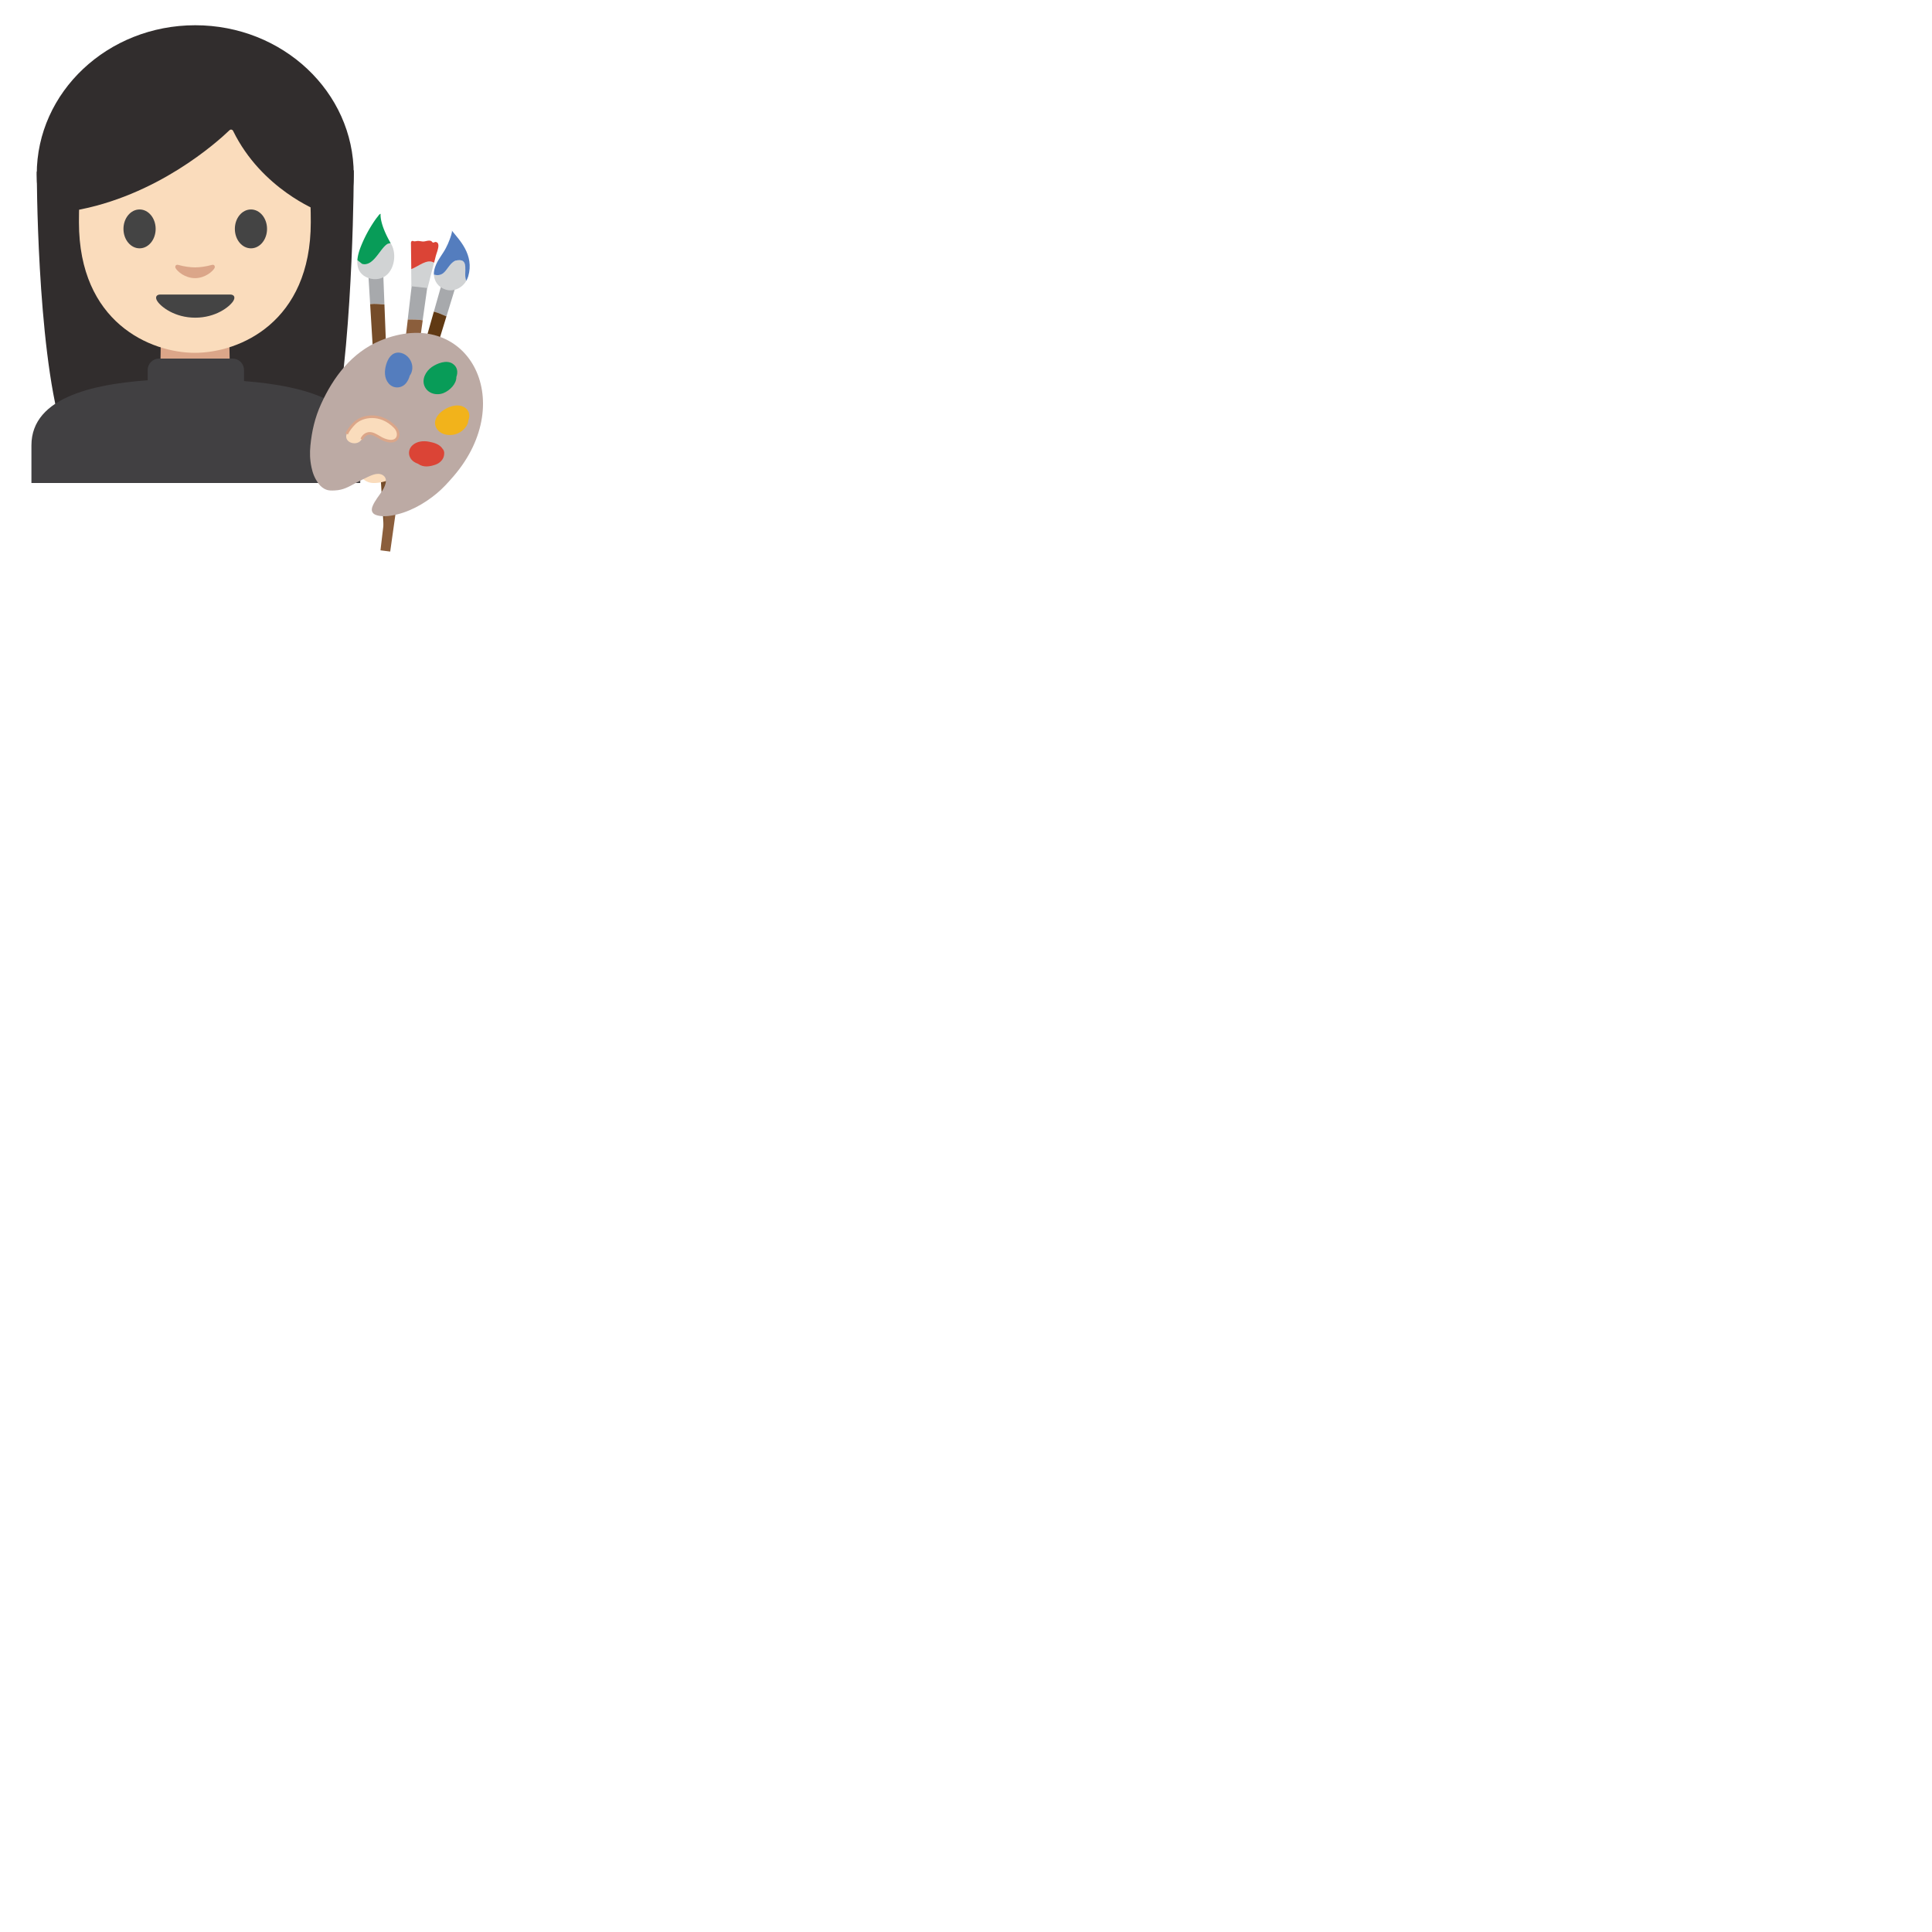 <svg xmlns="http://www.w3.org/2000/svg" version="1.1" viewBox="0 0 512 512" fill="currentColor"><path fill="#312d2d" d="M16.26 113.61C9.74 91.27 9.75 45.47 9.75 45.47l84-.33s0 41.49-4.88 68.19z"/><ellipse cx="51.74" cy="46.19" fill="#312d2d" rx="42" ry="39.5"/><path fill="#dba689" d="M51.69 90.18h-9.08l-.14 10.4c0 4.53 3.84 8.88 8.4 8.88h1.65c4.56 0 8.45-4.18 8.45-8.71l-.2-10.57z"/><path fill="#fadcbc" d="M51.64 13.51c-24.35 0-30.72 18.87-30.72 45.39c0 26.51 18.89 34.6 30.72 34.6c11.83 0 30.72-8.09 30.72-34.6c0-26.52-6.37-45.39-30.72-45.39"/><path fill="#444" d="M60.97 78.05H42.51c-1.06 0-1.51.71-.81 1.78c.98 1.49 4.61 4.36 10.04 4.36s9.06-2.87 10.04-4.36c.7-1.07.25-1.78-.81-1.78M41.25 60.66c0 2.84-1.9 5.15-4.26 5.15c-2.35 0-4.27-2.3-4.27-5.15c0-2.85 1.91-5.15 4.27-5.15c2.35 0 4.26 2.3 4.26 5.15m20.99 0c0 2.84 1.9 5.15 4.27 5.15c2.35 0 4.26-2.3 4.26-5.15c0-2.85-1.91-5.15-4.26-5.15c-2.37 0-4.27 2.3-4.27 5.15"/><path fill="#dba689" d="M56.15 70.2c-1.57.44-3.2.66-4.46.66s-2.89-.22-4.46-.66c-.67-.19-.94.45-.69.87c.5.88 2.5 2.64 5.15 2.64c2.65 0 4.65-1.77 5.15-2.64c.24-.42-.02-1.06-.69-.87"/><path fill="#312d2d" d="M60.82 34.51c-3.23 3.11-19.29 17.58-41.42 21.35V26.2S28.95 7.25 51.87 7.25s32.47 19.43 32.47 19.43v29.19S69.32 50.11 61.78 34.7c-.18-.38-.66-.48-.96-.19"/><path fill="#a7a9ac" d="m117.35 74.21l-2.38 8.39c1.27.29 2.34.85 3.34 1.26l2.64-8.59z"/><path fill="#603913" d="m99.79 136.17l2.25.66l16.27-52.98c-1-.41-2.07-.97-3.34-1.26z"/><path fill="#d1d3d4" d="M120.64 69.1c-2.32 1.16-2.4 4.54-5.65 3.68c.09 1.72 1.09 3.3 3.06 3.95c2.06.68 4.38-.32 5.53-2.32c-.96-1.94 1.23-6.35-2.94-5.31"/><path fill="#547dbe" d="M119.73 61.09c.23.3-.41 1.95-.54 2.32c-.28.8-.64 1.57-1.03 2.33c-.79 1.53-1.94 2.83-2.62 4.42c-.37.87-.6 1.75-.56 2.62c3.25.86 3.34-2.52 5.65-3.68c4.17-1.04 1.98 3.37 2.94 5.31c.21-.36.38-.73.51-1.15c1.7-5.84-2.5-9.8-4.35-12.17"/><path fill="#a7a9ac" d="m97.53 71.32l.56 9.26c1.37-.16 2.65.03 3.79.09l-.37-9.55z"/><path fill="#754c29" d="m101.68 139.73l2.49-.12l-2.29-58.93c-1.14-.06-2.42-.25-3.79-.09z"/><path fill="#d1d3d4" d="M95.93 69.93c-.35-.32-.8-.63-1.22-.98c-.1 1.37.17 2.7 1.2 3.7c1.28 1.24 3.39 1.65 5.06 1.09c3.45-1.14 4.37-6.22 2.7-9.06c-.05-.09-.09-.17-.14-.25c-.26.04-.53.1-.82.21c-1.95 1.08-3.74 6.16-6.78 5.29"/><path fill="#089c58" d="M100.87 56.67c-.25-.03-.63.54-.75.7c-.5.6-.94 1.25-1.36 1.9c-.04.06-.08.12-.12.19a34.955 34.955 0 0 0-2.97 5.77c-.44 1.09-.87 2.42-.96 3.72c.42.35.88.67 1.22.98c3.04.87 4.83-4.21 6.78-5.29c.29-.11.56-.17.82-.21c-3.07-5.33-2.66-7.76-2.66-7.76"/><path fill="#a7a9ac" d="m113.36 75.28l-1.35 9.6c-1.41-.28-2.76-.18-3.96-.22l1.17-9.91z"/><path fill="#8b5e3c" d="m103.41 146.17l-2.58-.33l7.24-61.18c1.19.03 2.54-.06 3.96.22z"/><path fill="#d1d3d4" d="m108.97 71.33l.05 4.53l4.29.48l1.71-6.72c-1.93-1.12-4.02.95-6.05 1.71"/><path fill="#db4436" d="M116.18 64.94c-.04-.42-.22-.74-.68-.82c-.23-.04-.56.21-.73.17c-.22-.05-.31-.32-.5-.41c-.69-.33-1.53.17-2.25.12c-.46-.04-.9-.16-1.36-.15c-.14.01-.84.16-1.01.08c-.91-.44-.74.79-.74.79l.08 6.61c2.03-.76 4.12-2.83 6.05-1.71c.15-.61.31-1.21.46-1.82c.12-.54.76-1.95.68-2.86"/><g fill="#414042"><path d="M59.5 110.88H44.3c-2.84 0-5.16-2.32-5.16-5.16v-7.69c0-1.65 1.35-3 3-3h19.52c1.65 0 3 1.35 3 3v7.69c0 2.84-2.33 5.16-5.16 5.16"/><path d="M8.33 118.03V128h87.14v-9.97c0-12.53-17.12-16.39-34.47-17.28c-.08.75-.25 6.81-9.23 6.81c-8.77 0-9.07-5.4-9.27-6.98c-17.09.81-34.17 4.46-34.17 17.45"/></g><path fill="#fadcbc" d="M95.66 109.71c1.22-.57 2.45-.37 3.64.15c.97-1.12 2.76-2.91 3.34-3.35c.69-.52 1.64-1.17 2.9.09c.82.82 1.08 1.84.01 2.87c-.4.38-.82.77-1.23 1.14l.56.38c.39-.33.75-.63 1.02-.86c1.15-.96 2.31-.87 3.3.37c.87 1.08.35 2.34-.29 2.93c-.34.31-1.4 1.07-2.46 1.77l.07.3l.01.1c.7-.41 1.38-.79 1.87-1.06c1.3-.72 2.45-.4 3.05.6c.73 1.21-.01 2.3-.7 2.82c-.52.39-2.51 1.54-3.89 2.24l.04.52c.1-.06.19-.11.3-.17c.02-.01.03-.02.05-.03l.27-.15a.21.21 0 0 0 .06-.04c.11-.06.21-.12.32-.18c0 0 .01 0 .01-.01c.11-.06.23-.13.35-.19c.02-.01.04-.02.07-.04l.27-.15c.04-.02.07-.04.11-.06c.08-.04.15-.08.23-.12l.12-.06c.08-.04.15-.08.22-.12c.04-.02.07-.04.11-.06c.11-.06.21-.11.31-.16c1.21-.62 1.99-.47 2.52.46c.75 1.3-.2 2.49-.86 2.93c-.66.44-3.09 1.69-4.01 1.95c-.06.02-.12.03-.18.04l.04.53c-3.22 2.26-6.44 2.76-6.44 2.76c-2.61.44-3.53-.09-4.82-1.08c-1.46-1.13-2.72-2.85-2.92-3.12c-2.14-2.87-2.97-5.17-1.93-8.48c.25-.8.54-2.07 2.13-3.69c.6-.65 1.62-1.38 2.43-1.77"/><path fill="#bcaaa4" d="M100.78 90.27c-7.55 3.11-12.5 9.73-15.7 16.82c-1.64 3.62-2.45 7.19-2.82 11c-.18 1.85-.16 3.65.29 5.77c.31 1.46.78 2.81 1.86 4.29c.53.73 1.22 1.32 2.15 1.65c.5.18 1.13.23 2.21.17c2.22-.11 3.58-.93 5.46-1.95c.78-.4 1.56-.79 2.34-1.19c1.42-.65 3.33-1.81 4.83-.94c1.75 1.01.46 3.44-.42 4.66c-.35.49-.7.98-1.04 1.47c-.46.68-.9 1.38-1.16 2.02c-.13.3-.22.6-.24.89c-.03.31.03.63.25.95c.24.35.66.55 1.15.69c1.2.34 2.47.28 3.73.08c4.44-.72 8.68-3.05 12.12-5.93c1.43-1.2 2.69-2.52 4.43-4.54c17.28-20.12 3.57-45.4-19.44-35.91"/><path fill="#fadcbc" d="M97.81 114.85c1.29-.1 2.63 1.12 3.83 1.61c3.96 1.62 4.73-1.55 3.01-3.3c-3.91-3.97-8.72-2.93-10.69-1.02c-.74.72-1.7 1.88-2.07 2.82c-.96 2.42 3 3.54 4.03 1.31c.34-.76 1.06-1.35 1.89-1.42"/><path fill="#dba689" d="M104.9 112.92c-4.08-4.15-9.08-3.06-11.18-1.03c-.74.72-1.75 1.92-2.15 2.94c-.01.01-.01.03-.01.04c.1.03.2.06.3.1c.11.05.22.1.34.15c.01 0 .01-.01.02-.01c0-.01 0-.01.01-.02c.34-.86 1.25-1.97 1.99-2.7c.94-.92 2.54-1.61 4.37-1.61c1.85 0 3.94.71 5.82 2.63c.76.77.99 1.87.53 2.56c-.49.73-1.64.79-3.16.17c-.37-.15-.77-.38-1.19-.63c-.9-.53-1.82-1.08-2.8-1c-.91.07-1.77.71-2.19 1.62c-.01.03-.04.05-.05.08c.18.13.37.28.56.43c.04-.07.09-.14.13-.22c.31-.68.94-1.16 1.61-1.21c.75-.05 1.58.43 2.39.9c.42.25.86.5 1.28.68c2.62 1.08 3.67.06 4-.43c.63-.96.37-2.44-.62-3.44"/><path fill="#547dbe" d="M109.2 96.66c-.32-1.64-1.73-3.09-3.44-3.21c-1.95-.13-2.95 1.55-3.43 3.19s-.52 3.52.61 4.91c1.24 1.53 3.48 1.47 4.69-.04c.44-.54.77-1.24.97-1.97c.58-.79.8-1.85.6-2.88"/><path fill="#089c58" d="M119.92 96.36c-1.62-1.05-4.05-.08-5.48.9c-1.6 1.11-2.78 3.26-1.89 5.18c.87 1.89 3.19 2.46 5.02 1.71c1.6-.65 3.41-2.4 3.37-4.24c.46-1.27.33-2.68-1.02-3.55"/><path fill="#f2b31b" d="M121.47 107.45c-1.58-.08-3.25.66-4.46 1.63c-1.32 1.06-2.25 2.65-1.39 4.31c.78 1.51 2.61 2.04 4.19 1.87c1.49-.16 2.92-1.02 3.75-2.28c.3-.45.51-.98.55-1.52c.11-.29.2-.6.24-.93c.22-1.78-1.22-2.99-2.88-3.08"/><path fill="#db4436" d="M117.27 118.91c-.76-1.17-2.22-1.6-3.54-1.85c-1.51-.29-3.26-.15-4.44.96c-1.38 1.3-1.11 3.35.43 4.37c.32.21.69.39 1.09.53c1.39 1.04 3.18.74 4.7.18c1.17-.44 2.13-1.47 2.19-2.67c0-.02.01-.03.01-.04c.08-.64-.11-1.14-.44-1.48"/></svg>